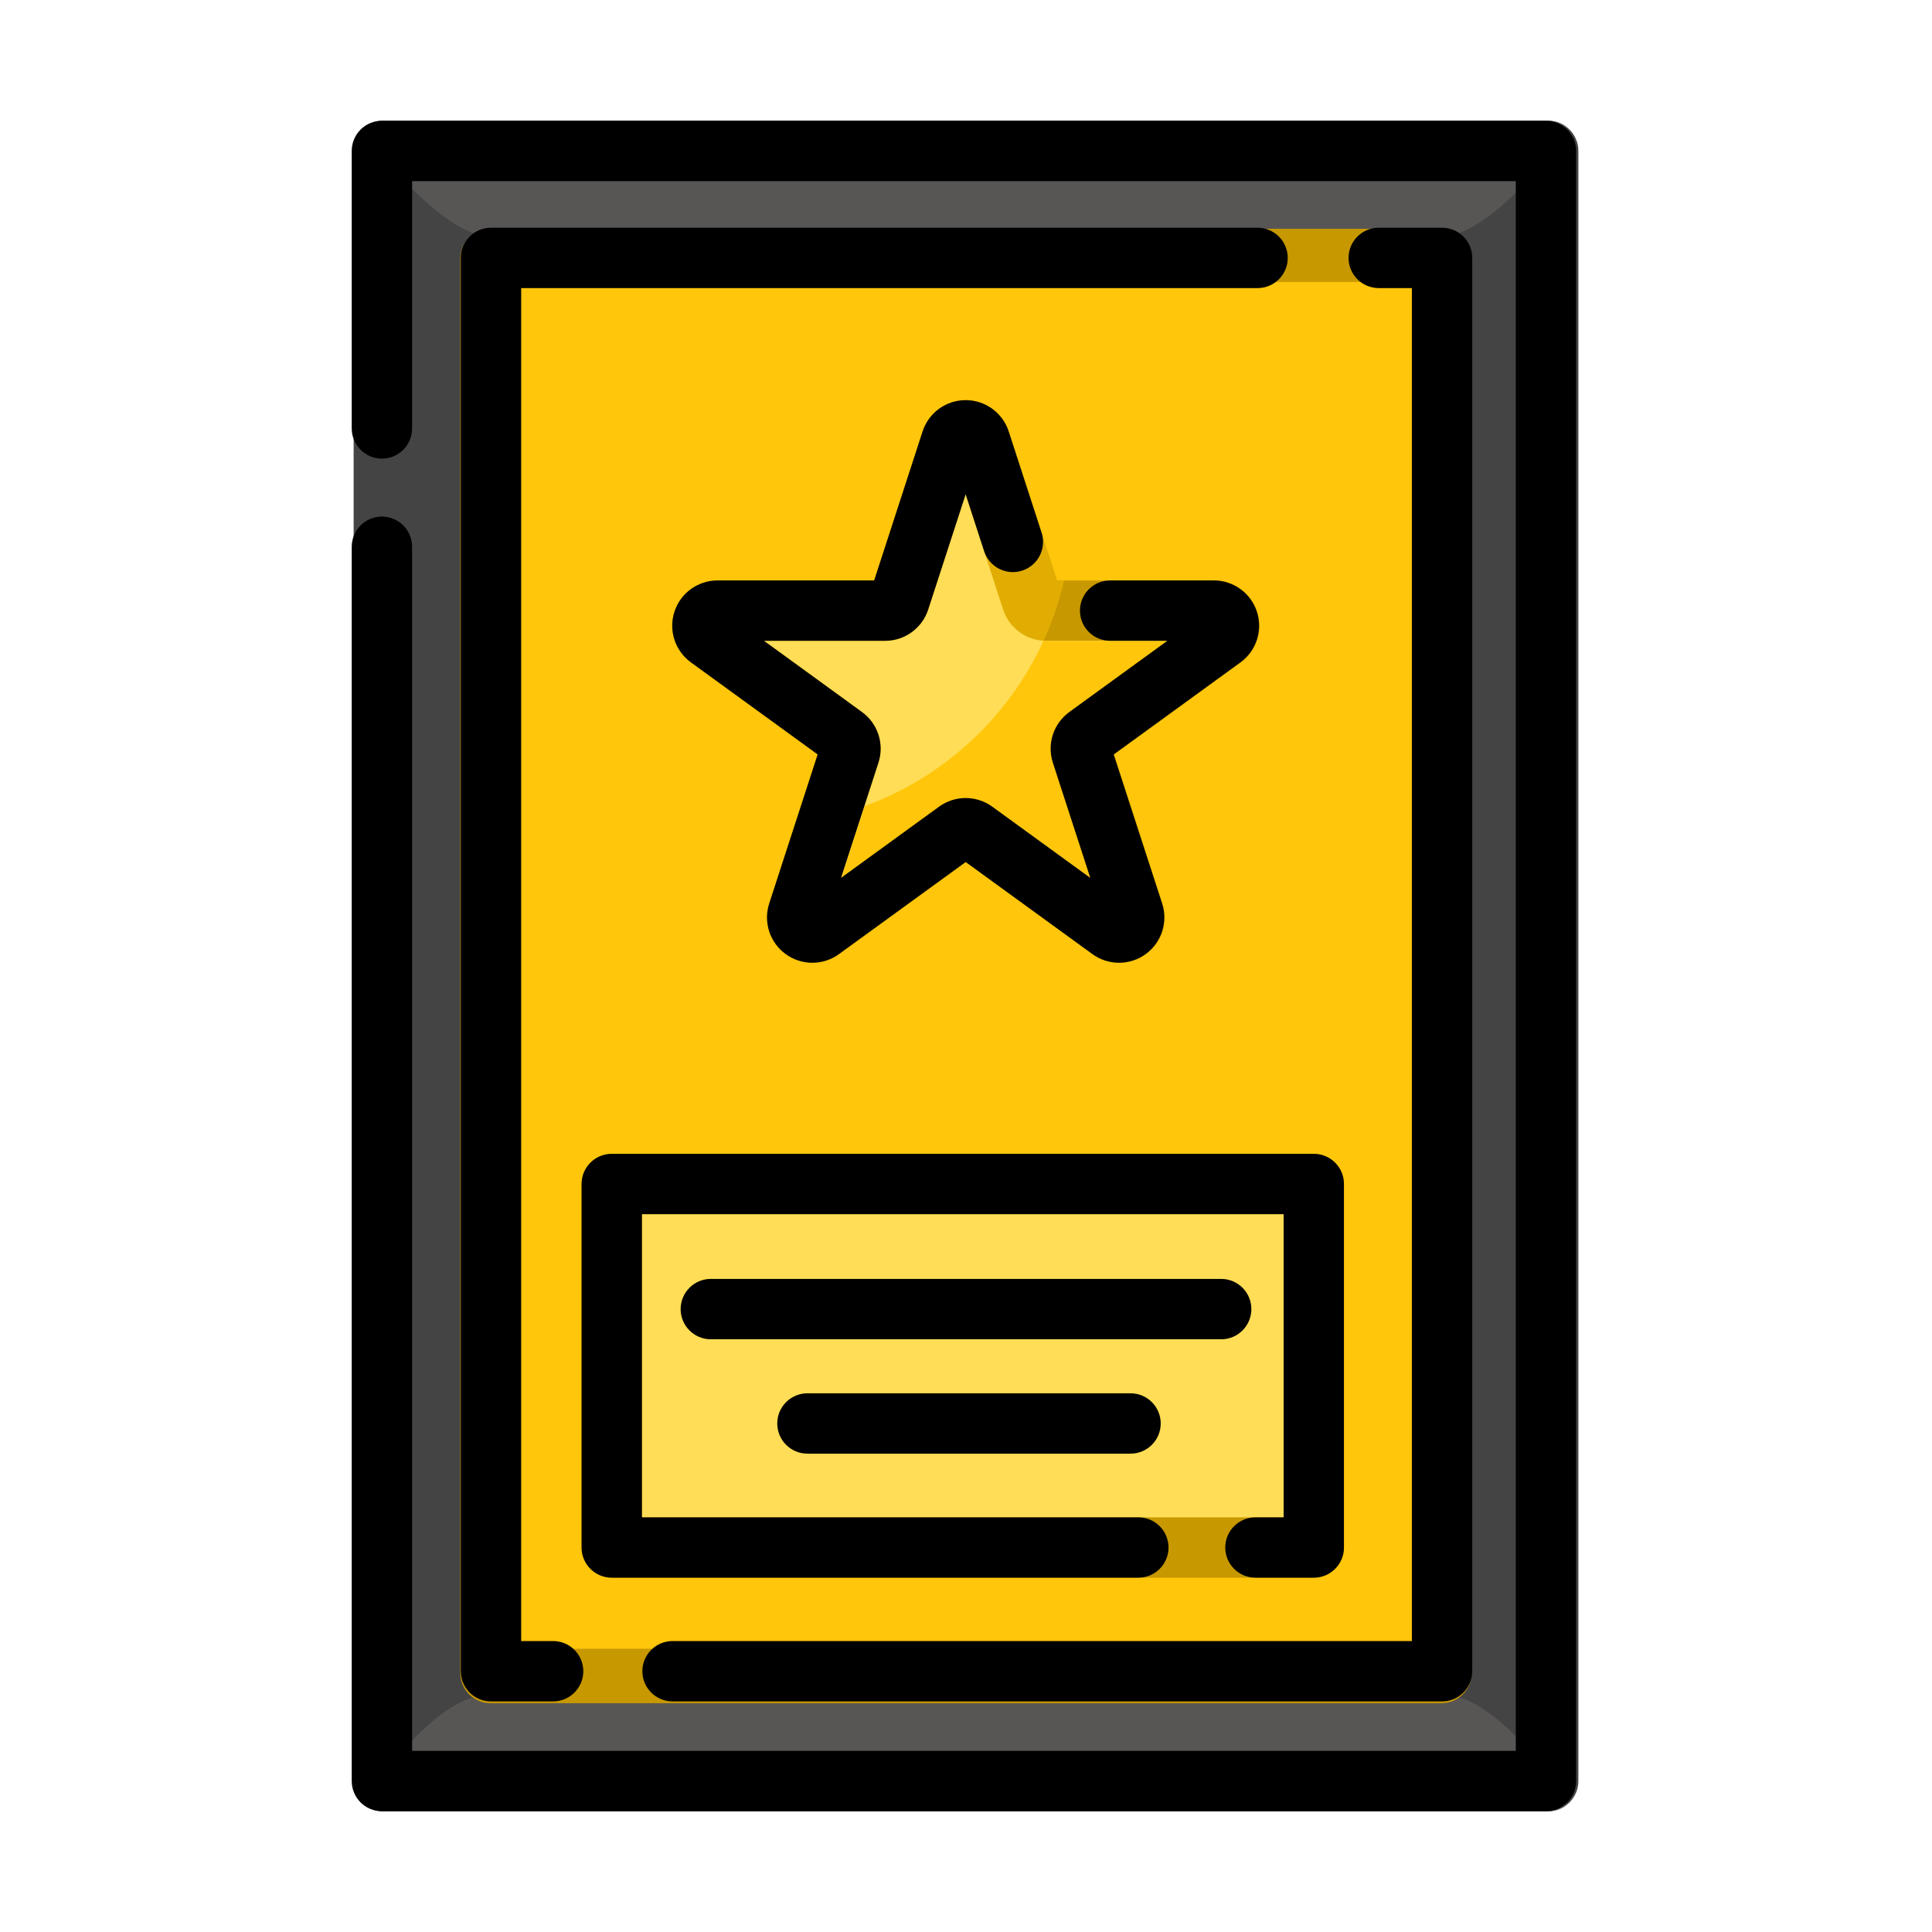 <svg clip-rule="evenodd" fill-rule="evenodd" height="512" stroke-linejoin="round" stroke-miterlimit="2" viewBox="0 0 128 128" width="512" xmlns="http://www.w3.org/2000/svg"><g transform="translate(-414 -138)"><path d="m518.571 148c0-1.105-.895-2-2-2h-77.142c-1.105 0-2 .895-2 2v108c0 1.105.895 2 2 2h77.142c1.105 0 2-.895 2-2z" fill="#444"/><path d="m438.242 146.39c.332-.245.743-.39 1.187-.39h77.142c.444 0 .855.145 1.187.39-.234 1.31-5.227 7.239-8.069 7.239-16.719 0-46.659 0-63.378 0-2.842 0-7.835-5.929-8.069-7.239z" fill="#585555"/><g transform="matrix(1 0 0 -1 0 404)"><path d="m438.242 146.39c.332-.245.743-.39 1.187-.39h77.142c.444 0 .855.145 1.187.39-.234 1.31-4.873 7.239-7.744 7.239-16.89 0-47.138 0-64.028 0-2.871 0-7.51-5.929-7.744-7.239z" fill="#585555"/></g><path d="m511.503 155.157c0-1.105-.896-2-2-2h-63.006c-1.104 0-2 .895-2 2v93.686c0 1.105.896 2 2 2h63.006c1.104 0 2-.895 2-2z" fill="#c79800"/><g transform="matrix(.927 0 0 .927 34.793 14.703)"><path d="m511.503 155.157c0-1.105-.896-2-2-2h-63.006c-1.104 0-2 .895-2 2v93.686c0 1.105.896 2 2 2h63.006c1.104 0 2-.895 2-2z" fill="#ffc60b"/></g><g transform="matrix(.623 0 0 .223 180.766 183.439)"><path d="m517.294 148c0-4.949-1.436-8.962-3.208-8.962h-74.657c-1.772 0-3.208 4.013-3.208 8.962v108c0 4.949 1.436 8.962 3.208 8.962h74.657c1.772 0 3.208-4.013 3.208-8.962z" fill="#c79800"/></g><g transform="matrix(.623 0 0 .223 180.766 183.439)"><path d="m442.637 156.962h68.242v90.077h-68.242z" fill="#ffdd56"/></g><g transform="matrix(.96 0 0 .96 -1.426 7.383)"><path d="m493.064 176.117 3.342-10.283c.418-1.288 1.618-2.16 2.972-2.16 1.353 0 2.553.872 2.971 2.16l3.342 10.283h10.812c1.354 0 2.554.872 2.972 2.159.418 1.288-.04 2.698-1.135 3.494l-8.748 6.355 3.342 10.283c.418 1.288-.04 2.698-1.136 3.494-1.095.796-2.578.796-3.673 0l-8.747-6.355-8.748 6.355c-1.095.796-2.578.796-3.673 0-1.096-.796-1.554-2.206-1.135-3.494l3.341-10.283-8.748-6.355c-1.095-.796-1.553-2.206-1.135-3.494.418-1.287 1.618-2.159 2.972-2.159z" fill="#e1ad03"/></g><path d="m484.497 176.464h9.944c1.3 0 2.452.837 2.853 2.073.402 1.236-.038 2.59-1.089 3.354l-8.398 6.102 3.207 9.872c.402 1.236-.038 2.59-1.089 3.354-1.052.764-2.476.764-3.527 0l-8.398-6.101-8.398 6.101c-1.051.764-2.475.764-3.527 0-1.051-.764-1.491-2.118-1.089-3.354l1.74-5.356c8.747-1.088 15.825-7.59 17.771-16.045z" fill="#c79800"/><g transform="matrix(.96 0 0 .96 -1.426 7.383)"><path d="m499.378 170.17-2.585 7.954c-.418 1.288-1.618 2.159-2.972 2.159h-8.363l6.766 4.916c1.095.796 1.553 2.206 1.135 3.494l-2.584 7.954 6.766-4.916c1.095-.796 2.578-.796 3.673 0l6.766 4.916-2.584-7.954c-.418-1.288.04-2.698 1.135-3.494l6.766-4.916h-8.363c-1.354 0-2.554-.871-2.972-2.159z" fill="#ffdd56"/></g><path d="m483.138 180.458c.065.004.13.006.196.006h8.03l-6.496 4.72c-1.052.763-1.492 2.118-1.09 3.354l2.481 7.636-6.496-4.72c-1.051-.763-2.475-.763-3.526 0l-6.496 4.72 1.549-4.767c5.258-1.922 9.532-5.896 11.848-10.949z" fill="#ffc60b"/><g transform="matrix(1.033 0 0 1 -14.627 0)"><path d="m441.364 150v16.386c0 1.104-.867 2-1.935 2-1.069 0-1.936-.896-1.936-2v-18.386c0-1.105.867-2 1.936-2h74.657c1.069 0 1.936.895 1.936 2v108c0 1.105-.867 2-1.936 2h-74.657c-1.069 0-1.936-.895-1.936-2v-81.775c0-1.104.867-2 1.936-2 1.068 0 1.935.896 1.935 2v79.775h70.787v-104z"/></g><g transform="matrix(.844 0 0 .867 75.651 26.771)"><path d="m441.798 253.694h2.508c1.308 0 2.37 1.034 2.37 2.306s-1.062 2.306-2.37 2.306h-4.877c-1.309 0-2.37-1.033-2.37-2.306v-108c0-1.273 1.061-2.306 2.37-2.306h60.175c1.308 0 2.37 1.034 2.37 2.306s-1.062 2.306-2.37 2.306h-57.806z"/></g><g transform="matrix(.844 0 0 .867 75.651 26.771)"><path d="m511.717 150.306h-2.601c-1.308 0-2.37-1.034-2.37-2.306s1.062-2.306 2.37-2.306h4.97c1.309 0 2.37 1.033 2.37 2.306v108c0 1.273-1.061 2.306-2.37 2.306h-60.404c-1.308 0-2.37-1.034-2.37-2.306s1.062-2.306 2.37-2.306h58.035z"/></g><g transform="matrix(.623 0 0 .223 180.766 183.439)"><path d="m442.637 247.038h52.794c1.77 0 3.208 4.016 3.208 8.962s-1.438 8.962-3.208 8.962h-56.002c-1.772 0-3.208-4.013-3.208-8.962v-108c0-4.949 1.436-8.962 3.208-8.962h74.657c1.772 0 3.208 4.013 3.208 8.962v108c0 4.949-1.436 8.962-3.208 8.962h-6.206c-1.77 0-3.208-4.016-3.208-8.962s1.438-8.962 3.208-8.962h2.998v-90.076h-68.241z"/></g><g transform="matrix(.96 0 0 .96 -1.426 7.383)"><path d="m493.064 176.117 3.342-10.283c.418-1.288 1.618-2.16 2.972-2.16 1.353 0 2.553.872 2.971 2.16.817 2.514 1.446 4.447 2.269 6.981.355 1.094-.244 2.27-1.338 2.625-1.093.356-2.269-.244-2.625-1.337l-1.277-3.933-2.585 7.954c-.418 1.288-1.618 2.159-2.972 2.159h-8.363l6.766 4.916c1.095.796 1.553 2.206 1.135 3.494l-2.584 7.954 6.766-4.916c1.095-.796 2.578-.796 3.673 0l6.766 4.916-2.584-7.954c-.418-1.288.04-2.698 1.135-3.494l6.766-4.916h-3.948c-1.149 0-2.083-.933-2.083-2.083s.934-2.083 2.083-2.083h7.154c1.354 0 2.554.872 2.972 2.159.418 1.288-.04 2.698-1.135 3.494l-8.748 6.355 3.342 10.283c.418 1.288-.04 2.698-1.136 3.494-1.095.796-2.578.796-3.673 0l-8.747-6.355-8.748 6.355c-1.095.796-2.578.796-3.673 0-1.096-.796-1.554-2.206-1.135-3.494l3.341-10.283-8.748-6.355c-1.095-.796-1.553-2.206-1.135-3.494.418-1.287 1.618-2.159 2.972-2.159z"/></g><g transform="translate(-.535 .958)"><path d="m495.441 221.773h-33.812c-1.103 0-2 .897-2 2 0 1.104.897 2 2 2h33.812c1.104 0 2-.896 2-2 0-1.103-.896-2-2-2z"/></g><g transform="matrix(.633 0 0 1 175.285 8.536)"><path d="m495.441 221.773h-33.812c-1.745 0-3.161.897-3.161 2 0 1.104 1.416 2 3.161 2h33.812c1.745 0 3.162-.896 3.162-2 0-1.103-1.417-2-3.162-2z"/></g></g></svg>